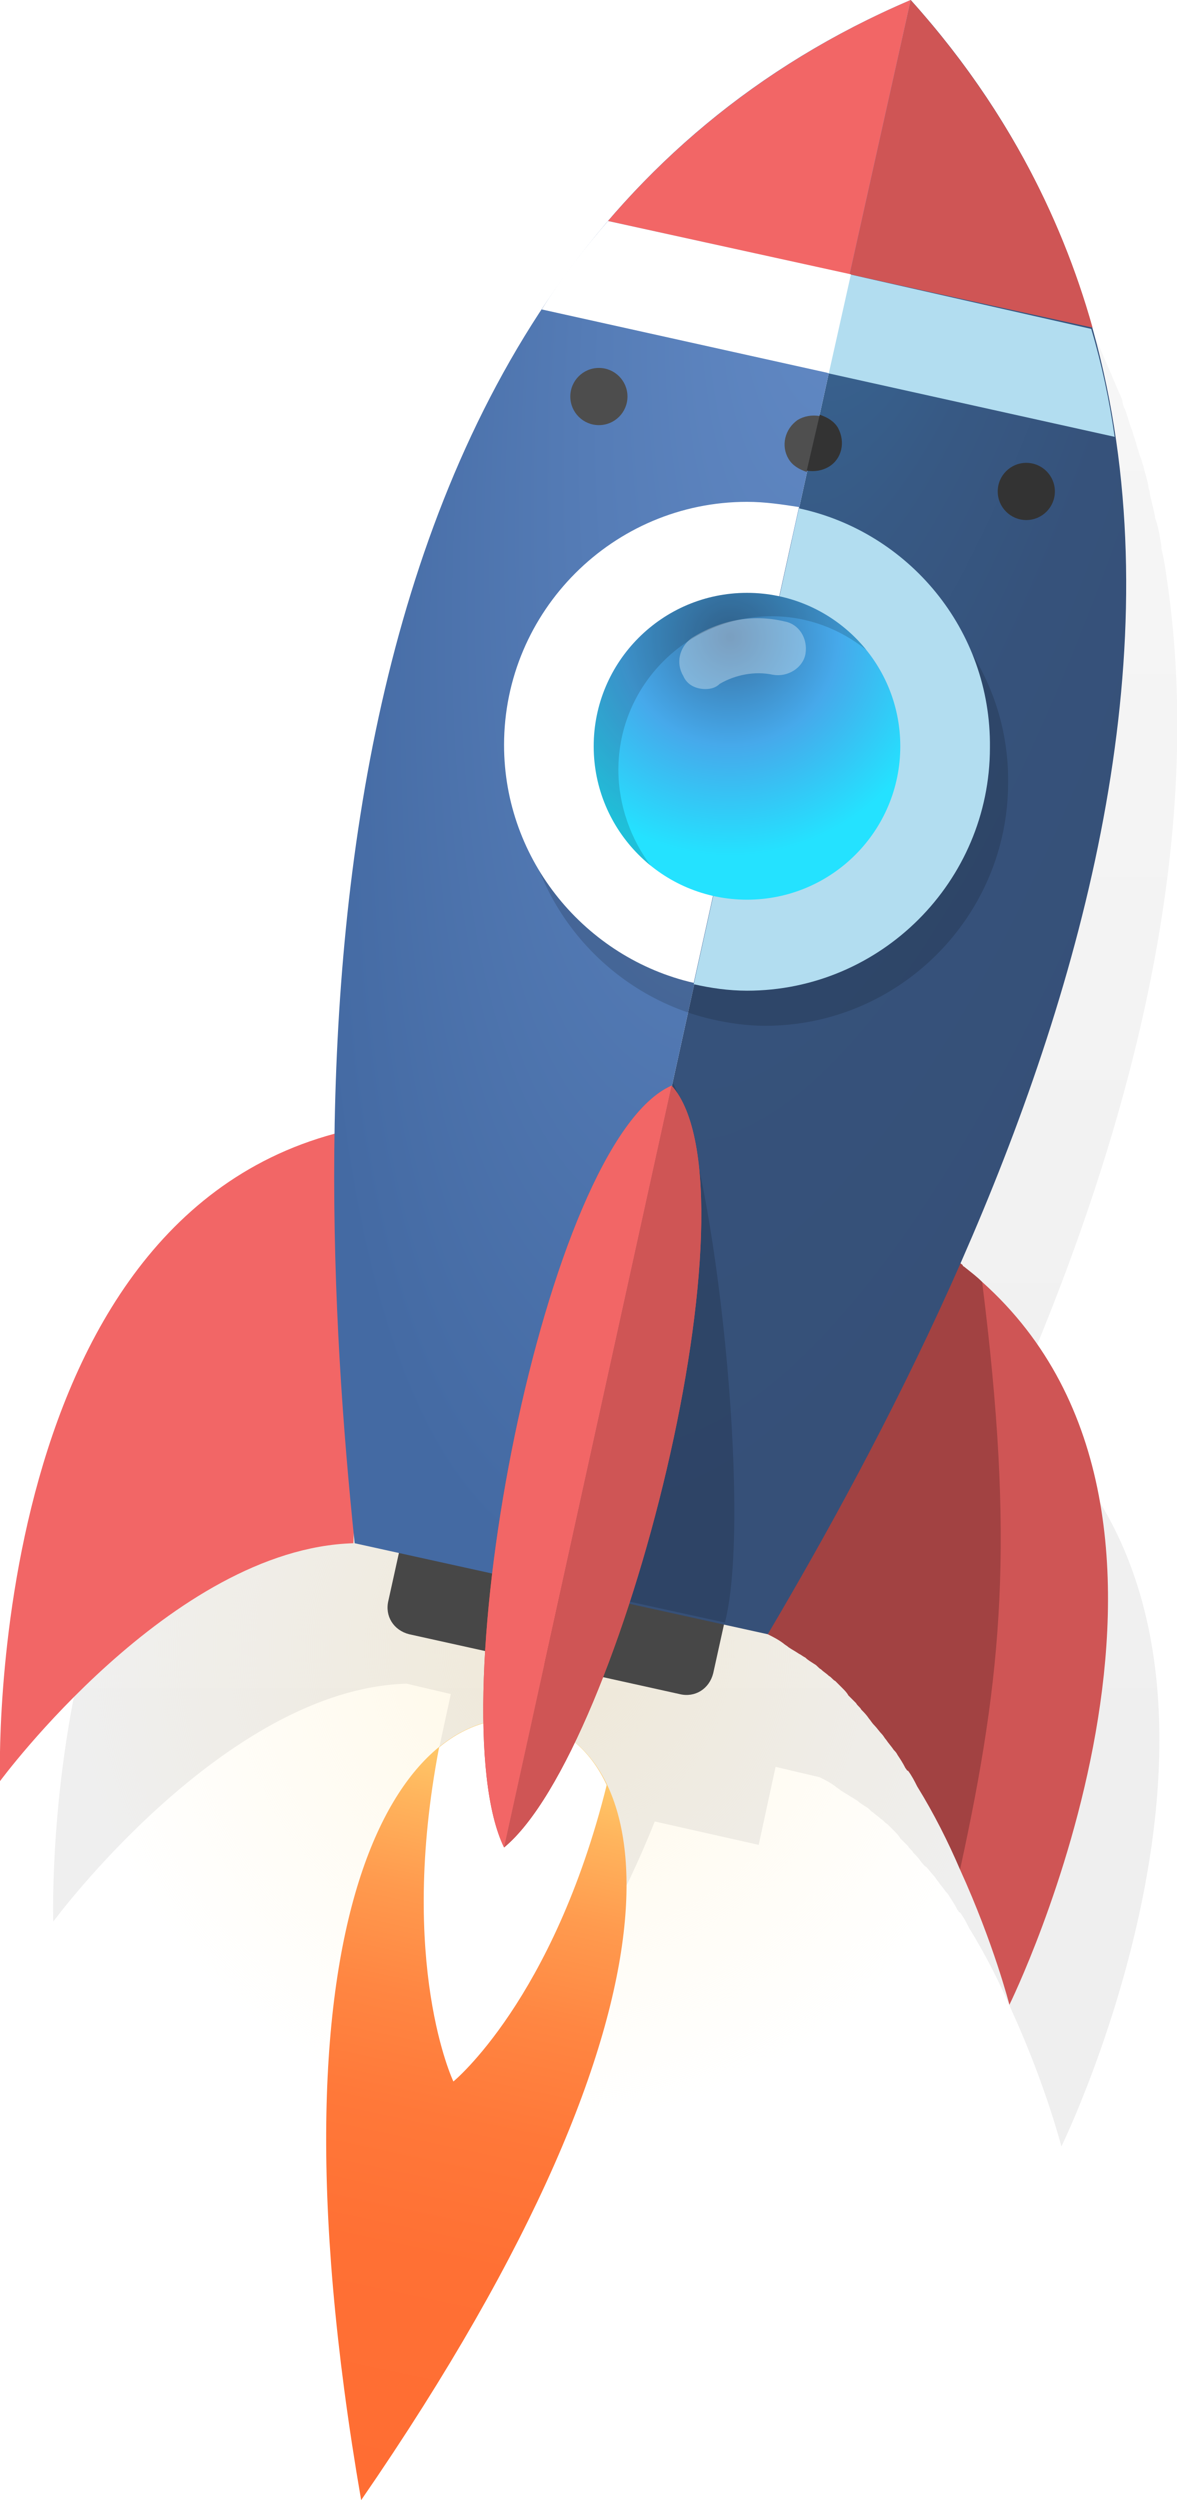 <svg xmlns="http://www.w3.org/2000/svg" viewBox="0 0 90.6 192.3">
<style type="text/css">
	.st0{fill:url(#XMLID_2_);}
	.st1{opacity:0.25;fill:url(#XMLID_3_);}
	.st2{fill:#CF5555;}
	.st3{opacity:0.22;enable-background:new    ;}
	.st4{fill:url(#XMLID_4_);}
	.st5{fill:#FFFFFF;}
	.st6{fill:#474747;}
	.st7{fill:none;stroke:#FFDD75;stroke-width:3.802;stroke-miterlimit:10;}
	.st8{fill:#F26666;}
	.st9{fill:url(#XMLID_5_);}
	.st10{fill:url(#XMLID_6_);}
	.st11{opacity:0.15;enable-background:new    ;}
	.st12{fill:#B2DDF0;}
	.st13{fill:none;stroke:#AD4D4D;stroke-width:1.08;stroke-miterlimit:10;}
	.st14{fill:#333333;}
	.st15{fill:#4D4D4D;}
	.st16{fill:#4F4F4F;}
	.st17{fill:url(#XMLID_7_);}
	.st18{opacity:0.33;fill:#FFFFFF;}
</style>

	<filter id="shadow" height="130%">
        <feGaussianBlur in="SourceGraphic" stdDeviation="2"/>
    </filter>
	
	<radialGradient id="XMLID_2_" cx="-1618.383" cy="3380.077" r="36.774" gradientTransform="matrix(0.843 -0.538 -0.538 -0.843 3225.043 2105.515)" gradientUnits="userSpaceOnUse">
		<stop offset="0" style="stop-color:#FFF8E6"/>
		<stop offset="1" style="stop-color:#FFF8E6;stop-opacity:0"/>
	</radialGradient>
	<circle class="st0" cx="41.9" cy="127.8" r="36.7"/>
	
	<linearGradient id="XMLID_3_" gradientUnits="userSpaceOnUse" x1="47.367" y1="192.52" x2="47.367" y2="53.245" gradientTransform="matrix(1 0 0 -1 0 191.89)">
		<stop offset="0" style="stop-color:#000000;stop-opacity:0.44"/>
		<stop offset="1" style="stop-color:#000000"/>
	</linearGradient>
	<path style="filter: url(#shadow);" class="st1" d="M79.6,109.5L79.6,109.5c-0.4-0.4-0.8-0.7-1.3-1.1c-0.1-0.1-0.2-0.1-0.2-0.2
		c-0.1-0.1-0.1-0.1-0.2-0.2C86.4,88.6,93,65.8,89.8,44.4l0,0l0,0c-0.1-0.7-0.2-1.4-0.4-2.2c0-0.1,0-0.2,0-0.2
		c-0.1-0.6-0.2-1.3-0.4-1.9c0-0.1-0.1-0.2-0.1-0.4c-0.1-0.6-0.3-1.2-0.4-1.8c0-0.2-0.1-0.3-0.1-0.5c-0.1-0.6-0.3-1.1-0.4-1.6
		c-0.1-0.2-0.1-0.4-0.2-0.6c-0.2-0.5-0.3-1-0.5-1.6c-0.1-0.2-0.1-0.4-0.2-0.6c-0.2-0.5-0.3-1-0.5-1.5c-0.1-0.2-0.2-0.4-0.2-0.7
		c-0.2-0.5-0.4-0.9-0.6-1.4c-0.1-0.2-0.2-0.5-0.3-0.7c-0.2-0.5-0.4-0.9-0.6-1.4c-0.1-0.2-0.2-0.5-0.3-0.7c-0.2-0.4-0.4-0.9-0.6-1.3
		c-0.1-0.3-0.3-0.5-0.4-0.8c-0.2-0.4-0.4-0.8-0.7-1.3c-0.1-0.3-0.3-0.5-0.4-0.8c-0.2-0.4-0.5-0.8-0.7-1.2c-0.2-0.3-0.3-0.5-0.5-0.8
		c-0.2-0.4-0.5-0.8-0.8-1.2c-0.2-0.3-0.3-0.5-0.5-0.8c-0.3-0.4-0.5-0.8-0.8-1.2c-0.2-0.3-0.4-0.5-0.5-0.8c-0.3-0.4-0.6-0.8-0.9-1.2
		c-0.2-0.2-0.4-0.5-0.5-0.7c-0.3-0.4-0.7-0.9-1-1.3c-0.2-0.2-0.3-0.4-0.5-0.6c-0.5-0.6-1.1-1.3-1.6-1.9c-0.8,0.3-1.5,0.7-2.3,1
		c-0.2,0.1-0.5,0.2-0.7,0.3c-0.5,0.2-1,0.5-1.5,0.7c-0.3,0.1-0.5,0.3-0.8,0.4c-0.4,0.2-0.9,0.5-1.3,0.7c-0.3,0.2-0.5,0.3-0.8,0.5
		c-0.4,0.2-0.8,0.5-1.2,0.7c-0.3,0.2-0.5,0.3-0.8,0.5c-0.4,0.3-0.8,0.5-1.2,0.8c-0.3,0.2-0.5,0.3-0.8,0.5c-0.4,0.3-0.8,0.5-1.2,0.8
		c-0.2,0.2-0.5,0.4-0.7,0.5c-0.4,0.3-0.8,0.6-1.1,0.9c-0.2,0.2-0.4,0.4-0.7,0.5c-0.4,0.3-0.7,0.6-1.1,0.9c-0.2,0.2-0.4,0.4-0.6,0.5
		c-0.4,0.3-0.7,0.6-1.1,1c-0.2,0.2-0.4,0.3-0.6,0.5c-0.4,0.3-0.7,0.7-1.1,1c-0.2,0.2-0.3,0.3-0.5,0.5c-0.4,0.4-0.7,0.7-1.1,1.1
		c-0.2,0.2-0.3,0.3-0.5,0.5c-0.4,0.4-0.7,0.8-1.1,1.2c-0.1,0.1-0.3,0.3-0.4,0.4c-0.4,0.4-0.7,0.9-1.1,1.3c-0.1,0.1-0.2,0.3-0.3,0.4
		c-0.4,0.5-0.8,0.9-1.1,1.4c-0.1,0.1-0.2,0.2-0.2,0.3c-0.4,0.5-0.8,1.1-1.2,1.6c0,0.1-0.1,0.1-0.1,0.2c-0.4,0.6-0.8,1.2-1.2,1.8l0,0
		c-12.1,18.9-15.7,42.6-16,64c-27.1,7.3-25.7,49.7-25.7,49.7s13.2-17.9,27.2-18.3l3.4,0.8l-1.3,6l8,1.8c-0.4,6.5,0,12,1.4,14.9
		c2.5-2.1,5.2-6.9,7.6-12.9l8,1.8l1.3-6l3.4,0.8c0.4,0.2,0.8,0.4,1.2,0.7c0.1,0.1,0.3,0.2,0.4,0.3c0.3,0.2,0.5,0.3,0.8,0.5
		c0.2,0.1,0.3,0.2,0.5,0.3c0.2,0.2,0.4,0.3,0.7,0.5c0.2,0.1,0.3,0.3,0.5,0.4c0.2,0.2,0.4,0.3,0.6,0.5c0.2,0.1,0.3,0.3,0.5,0.4
		c0.2,0.2,0.4,0.4,0.6,0.6c0.1,0.1,0.3,0.3,0.4,0.5c0.2,0.2,0.4,0.4,0.6,0.6c0.1,0.2,0.3,0.3,0.4,0.5c0.2,0.2,0.4,0.4,0.6,0.7
		c0.1,0.1,0.2,0.3,0.4,0.4c0.2,0.2,0.4,0.5,0.6,0.7c0.1,0.1,0.2,0.3,0.3,0.4c0.2,0.3,0.4,0.5,0.6,0.8c0.1,0.1,0.2,0.2,0.3,0.4
		c0.2,0.3,0.4,0.6,0.6,1c0.1,0.1,0.1,0.2,0.2,0.2c0.3,0.4,0.5,0.8,0.7,1.2l0,0c1.3,2.1,2.4,4.3,3.3,6.4c2.6,5.7,3.8,10.4,3.8,10.4
		S100,127.7,79.6,109.5z"/>
	<path class="st2" d="M75.6,98.6L75.6,98.6c-0.4-0.4-0.8-0.7-1.3-1.1c-0.1-0.1-0.2-0.1-0.2-0.2
		c-0.5-0.4-0.9-0.7-1.4-1l0,0l-13.6,29.4c0.4,0.2,0.8,0.4,1.2,0.7c0.1,0.1,0.3,0.2,0.4,0.3c0.3,0.2,0.5,0.3,0.8,0.5
		c0.2,0.1,0.3,0.2,0.5,0.3c0.2,0.2,0.4,0.3,0.7,0.5c0.2,0.1,0.3,0.3,0.5,0.4c0.2,0.2,0.4,0.3,0.6,0.5c0.2,0.1,0.3,0.3,0.5,0.4
		c0.2,0.2,0.4,0.4,0.6,0.6c0.1,0.1,0.3,0.3,0.4,0.5c0.2,0.2,0.4,0.4,0.6,0.6c0.1,0.2,0.3,0.3,0.4,0.5c0.2,0.2,0.4,0.4,0.6,0.7
		c0.1,0.1,0.2,0.3,0.4,0.5c0.2,0.2,0.4,0.5,0.6,0.7c0.1,0.1,0.2,0.3,0.3,0.4c0.2,0.3,0.4,0.5,0.6,0.8c0.1,0.1,0.2,0.2,0.3,0.4
		c0.2,0.3,0.4,0.6,0.6,1c0.1,0.1,0.1,0.2,0.2,0.2c0.3,0.4,0.5,0.8,0.7,1.2l0,0c1.3,2.1,2.4,4.3,3.3,6.4c2.6,5.7,3.8,10.4,3.8,10.4
		S96.1,116.9,75.6,98.6z"/>
	<path class="st3" d="M75.6,98.6L75.6,98.6c-0.4-0.4-0.8-0.7-1.3-1.1c-0.1-0.1-0.2-0.1-0.2-0.2
		c-0.5-0.4-0.9-0.7-1.4-1l0,0l-13.6,29.4c0.4,0.2,0.8,0.4,1.2,0.7c0.1,0.1,0.3,0.2,0.4,0.3c0.3,0.2,0.5,0.3,0.8,0.5
		c0.2,0.1,0.3,0.2,0.5,0.3c0.2,0.2,0.4,0.3,0.7,0.5c0.2,0.1,0.3,0.3,0.5,0.4c0.2,0.2,0.4,0.3,0.6,0.5c0.2,0.1,0.3,0.3,0.5,0.4
		c0.2,0.2,0.4,0.4,0.6,0.6c0.1,0.1,0.3,0.3,0.4,0.5c0.2,0.2,0.4,0.4,0.6,0.6c0.1,0.2,0.3,0.3,0.4,0.5c0.2,0.2,0.4,0.4,0.6,0.7
		c0.1,0.1,0.2,0.3,0.4,0.5c0.2,0.2,0.4,0.5,0.6,0.7c0.1,0.1,0.2,0.3,0.3,0.4c0.2,0.3,0.4,0.5,0.6,0.8c0.1,0.1,0.2,0.2,0.3,0.4
		c0.2,0.3,0.4,0.6,0.6,1c0.1,0.1,0.1,0.2,0.2,0.2c0.3,0.4,0.5,0.8,0.7,1.2l0,0c1.3,2.1,2.4,4.3,3.3,6.4
		C77.2,128.7,78.1,118.5,75.6,98.6z"/>
		
		<linearGradient id="XMLID_4_" gradientUnits="userSpaceOnUse" x1="-1664.646" y1="3333.143" x2="-1621.935" y2="3376.613" gradientTransform="matrix(0.843 -0.538 -0.538 -0.843 3225.043 2105.515)">
			<stop  offset="0" style="stop-color:#FF6D33"/>
			<stop  offset="0.297" style="stop-color:#FF7034"/>
			<stop  offset="0.474" style="stop-color:#FF7839"/>
			<stop  offset="0.62" style="stop-color:#FF8642"/>
			<stop  offset="0.749" style="stop-color:#FF9A4E"/>
			<stop  offset="0.866" style="stop-color:#FFB55D"/>
			<stop  offset="0.974" style="stop-color:#FFD470"/>
			<stop  offset="1" style="stop-color:#FFDD75"/>
		</linearGradient>
		<path class="st4" d="M27.8,192.3c27.3-39.6,22.3-57.9,13.2-59.9S19.6,144.9,27.8,192.3L27.8,192.3z"/>
		<path class="st5" d="M46.7,137.3c-1.3-2.8-3.4-4.4-5.7-4.9c-2.3-0.5-4.9,0.1-7.2,2c-3.2,16.7,1.1,25.7,1.1,25.7
			S42.6,153.8,46.7,137.3z"/>
		<path id="XMLID_5947_" class="st6" d="M54.9,128.7c-0.3,1.2-1.4,1.9-2.6,1.6l-20.8-4.6c-1.2-0.3-1.9-1.4-1.6-2.6l1.7-7.7
			c0.3-1.2,1.4-1.9,2.6-1.6l20.8,4.6c1.2,0.3,1.9,1.4,1.6,2.6L54.9,128.7z"/>
	<path class="st7" d="M54.1,25.9"/>
	<path class="st8" d="M27.2,118.7C13.2,119.1,0,137,0,137s-1.5-45.3,28.5-50.4L27.2,118.7z"/>
		
		<radialGradient id="XMLID_5_" cx="124.343" cy="1450.817" r="125.196" gradientTransform="matrix(-0.206 0.979 0.294 6.171907e-02 -331.242 -211.234)" gradientUnits="userSpaceOnUse">
			<stop  offset="0" style="stop-color:#3970A1"/>
			<stop  offset="0.141" style="stop-color:#386593"/>
			<stop  offset="0.361" style="stop-color:#375984"/>
			<stop  offset="0.619" style="stop-color:#36527B"/>
			<stop  offset="1" style="stop-color:#365078"/>
		</radialGradient>
		<path class="st9" d="M70.1,0l-6.3,28.7l-20.6,93.5l15.9,3.5C76.7,95.9,105,38.7,70.1,0z"/>
		
		<radialGradient id="XMLID_6_" cx="123.545" cy="1467.39" r="130.271" gradientTransform="matrix(-0.217 0.976 0.293 6.519229e-02 -331.115 -221.948)" gradientUnits="userSpaceOnUse">
			<stop  offset="0" style="stop-color:#6890CC"/>
			<stop  offset="0.567" style="stop-color:#557CB6"/>
			<stop  offset="1" style="stop-color:#446AA3"/>
		</radialGradient>
		<path class="st10" d="M70.1,0l-6.3,28.7l-20.6,93.5l-15.9-3.5C23.7,84.2,22.2,20.4,70.1,0z"/>
		<path class="st11" d="M62.9,41.8c-1.3-0.3-2.6-0.4-4-0.4c-10.3,0-18.7,8.4-18.7,18.7c0,8.9,6.3,16.4,14.6,18.3
			c1.3,0.3,2.7,0.5,4.1,0.5c10.3,0,18.7-8.4,18.7-18.7C77.7,51.2,71.3,43.7,62.9,41.8z"/>
	<path class="st2" d="M84.1,25.2c-2.5-8.9-7-17.4-14-25.2l-4.7,21.1L84.1,25.2z"/>
	<path class="st12" d="M65.4,21.1l-1.7,7.6l22.1,4.9c-0.4-2.8-1-5.6-1.8-8.3L65.4,21.1z"/>
	<path class="st8" d="M70.1,0c-9.6,4.1-17.3,10-23.3,17l18.6,4.1L70.1,0z"/>
	<path class="st5" d="M46.8,17c-1.9,2.2-3.6,4.4-5.1,6.8l22.1,4.9l1.7-7.6L46.8,17z"/>
	<path class="st13" d="M77.8,99.2"/>
	<path class="st13" d="M77.9,99"/>

	<circle class="st14" cx="79" cy="37.8" r="2.2"/>
	<circle class="st15" cx="46.1" cy="30.5" r="2.2"/>

	<path class="st16" d="M61.4,32.3c-1,0.7-1.3,2-0.7,3c0.3,0.5,0.8,0.8,1.4,1l1-4.3C62.5,31.9,61.9,32,61.4,32.3z"/>
	<path class="st14" d="M64.5,32.9c-0.3-0.5-0.8-0.8-1.4-1l-1,4.3c0.6,0.1,1.2,0,1.7-0.3
			C64.8,35.3,65.1,34,64.5,32.9z"/>
	<path class="st11" d="M44.4,122.3l11.4,2.5c2.1-8.1-0.7-35.1-4-41.5L44.4,122.3z"/>

	<path class="st12" d="M61.5,39.1l-8.1,36.6c1.3,0.3,2.7,0.5,4.1,0.5c10.3,0,18.7-8.4,18.7-18.7
		C76.3,48.4,69.9,40.9,61.5,39.1z"/>
	<path class="st5" d="M57.5,38.6c-10.3,0-18.7,8.4-18.7,18.7c0,8.9,6.3,16.4,14.6,18.3L61.5,39
		C60.2,38.8,58.9,38.6,57.5,38.6z"/>
			
	<radialGradient id="XMLID_7_" cx="56.215" cy="7912.956" r="16.83" gradientTransform="matrix(1 0 0 1 0 -7863.954)" gradientUnits="userSpaceOnUse">
		<stop  offset="0" style="stop-color:#3970A1"/>
		<stop  offset="0.495" style="stop-color:#46A9EB"/>
		<stop  offset="1" style="stop-color:#24E2FF"/>
	</radialGradient>
	<circle class="st17" cx="57.5" cy="57.4" r="11.8"/>
	<path class="st18" d="M54.3,53c-0.7,0-1.4-0.3-1.7-1c-0.6-1-0.3-2.2,0.6-2.9c2.2-1.4,4.7-1.9,7.2-1.3
		c1.1,0.2,1.8,1.3,1.6,2.5c-0.2,1.1-1.4,1.8-2.5,1.6c-1.4-0.3-2.9,0-4.1,0.7C55.1,52.9,54.7,53,54.3,53z"/>
	<path class="st11" d="M47.6,59.2c0-6.5,5.3-11.8,11.8-11.8c2.8,0,5.3,1,7.3,2.6c-2.2-2.7-5.5-4.4-9.2-4.4
		c-6.5,0-11.8,5.3-11.8,11.8c0,3.7,1.7,7,4.4,9.2C48.6,64.6,47.6,62,47.6,59.2z"/>

	<path class="st2" d="M38.8,142.1L38.8,142.1l12.9-58.6C41.9,87.8,33.6,131.4,38.8,142.1z"/>
	<path class="st2" d="M51.7,83.5l-12.9,58.6C47.9,134.6,58.8,91.5,51.7,83.5L51.7,83.5z"/>
	<path class="st8" d="M38.8,142.1L38.8,142.1l12.9-58.6C41.9,87.8,33.6,131.4,38.8,142.1z"/>
	<path class="st2" d="M51.7,83.5l-12.9,58.6C47.9,134.6,58.8,91.5,51.7,83.5L51.7,83.5z"/>
</svg>
